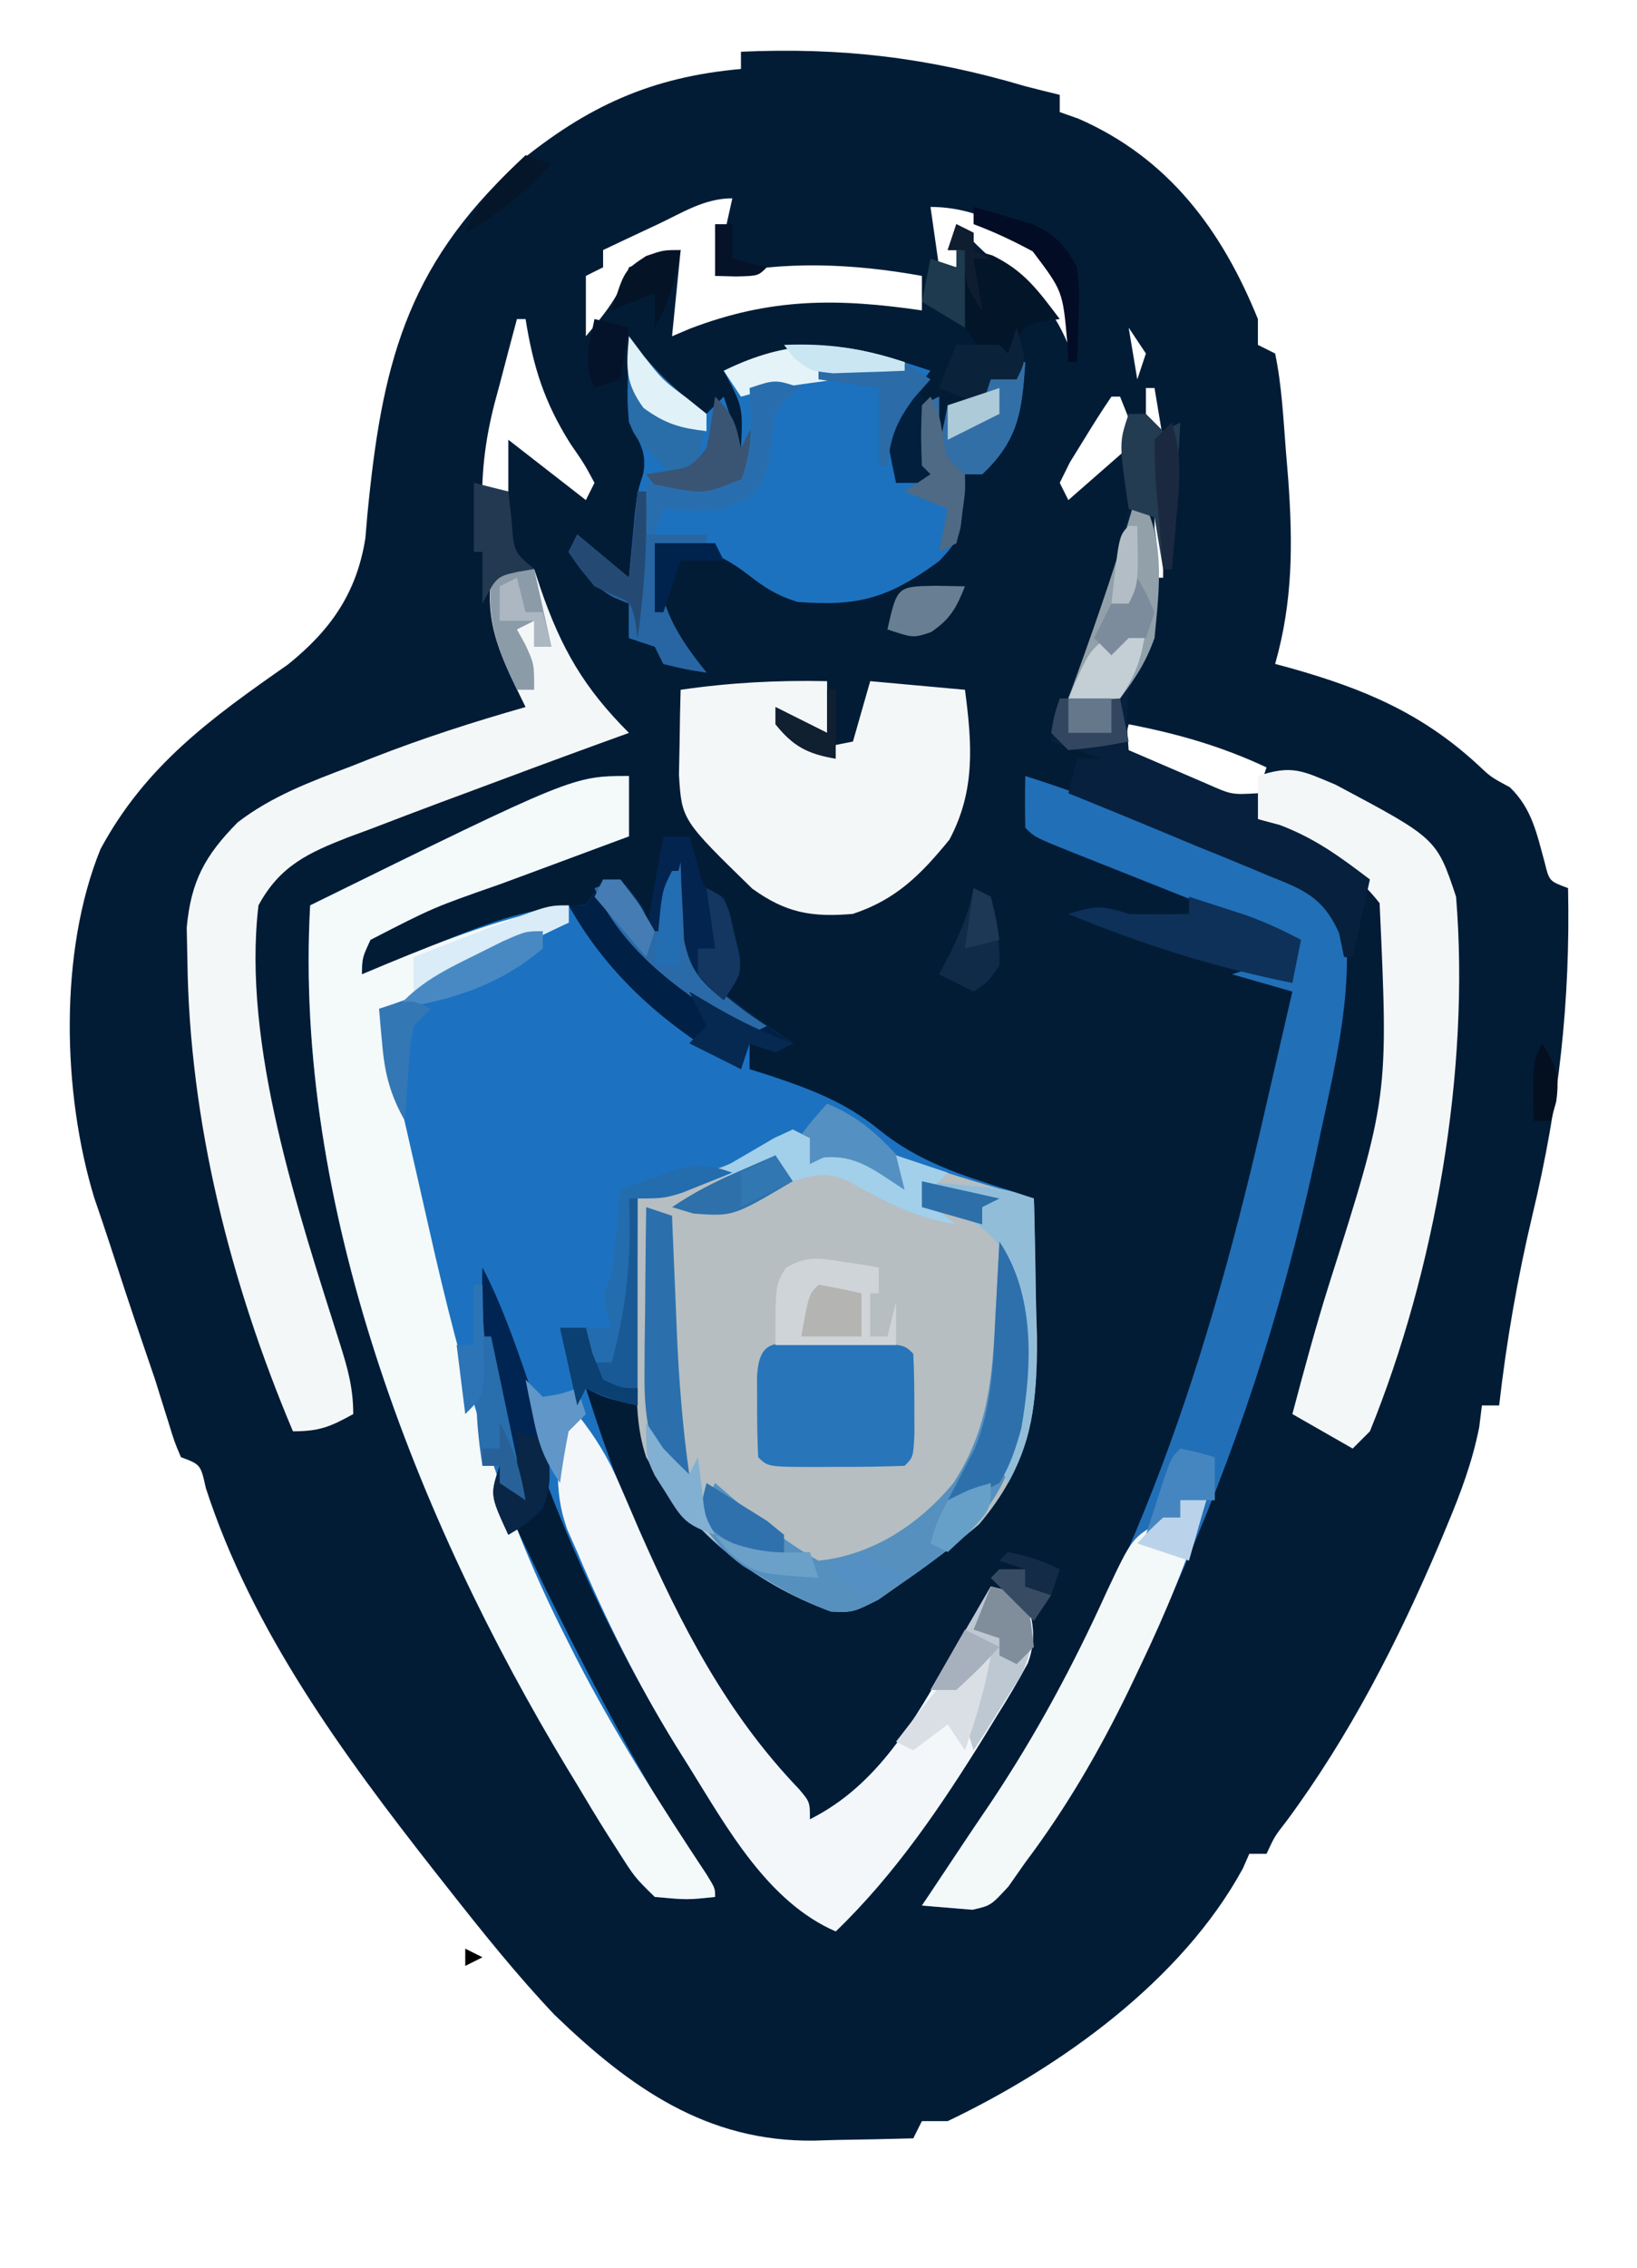 <?xml version="1.0" encoding="UTF-8"?>
<svg version="1.1" xmlns="http://www.w3.org/2000/svg" width="190" height="263">
<path d="M0 0 C11.739 -0.523 21.743 0.675 33 4 C34.331 4.342 35.663 4.68 37 5 C37 5.66 37 6.32 37 7 C37.714 7.251 38.428 7.503 39.164 7.762 C49.633 12.333 55.814 20.686 60 31 C60 31.99 60 32.98 60 34 C60.66 34.33 61.32 34.66 62 35 C62.773 38.717 62.95 42.532 63.25 46.312 C63.34 47.404 63.43 48.496 63.523 49.621 C64.057 57.069 64.063 63.763 62 71 C62.629 71.17 63.258 71.34 63.906 71.516 C72.305 73.893 78.998 76.699 85.469 82.641 C87.03 84.116 87.03 84.116 89.25 85.312 C91.806 87.777 92.361 90.666 93.289 94.039 C93.816 96.195 93.816 96.195 96 97 C96.273 110.146 94.931 122.1 91.879 134.855 C90.13 142.207 88.859 149.486 88 157 C87.34 157 86.68 157 86 157 C85.845 158.243 85.845 158.243 85.688 159.512 C84.902 163.496 83.561 167.084 82 170.812 C81.694 171.547 81.388 172.282 81.072 173.039 C76.254 184.348 70.645 195.32 63.312 205.215 C61.944 206.97 61.944 206.97 61 209 C60.34 209 59.68 209 59 209 C58.629 209.845 58.629 209.845 58.25 210.707 C51.17 223.694 37.118 233.739 24 240 C23.01 240 22.02 240 21 240 C20.67 240.66 20.34 241.32 20 242 C16.999 242.082 14.001 242.141 11 242.188 C10.161 242.213 9.322 242.238 8.457 242.264 C-3.973 242.408 -12.84 236.146 -21.625 227.688 C-26.037 223.036 -30.038 218.035 -34 213 C-34.52 212.341 -35.039 211.682 -35.575 211.002 C-46.16 197.518 -56.757 183.087 -62.109 166.578 C-62.715 163.851 -62.715 163.851 -65 163 C-65.746 161.243 -65.746 161.243 -66.438 158.988 C-66.694 158.173 -66.951 157.358 -67.215 156.518 C-67.474 155.687 -67.733 154.856 -68 154 C-68.495 152.534 -68.995 151.069 -69.5 149.605 C-70.806 145.779 -72.073 141.94 -73.317 138.093 C-73.879 136.37 -74.464 134.655 -75.055 132.941 C-78.771 120.747 -79.175 104.373 -74.336 92.48 C-69.114 82.784 -61.486 77.282 -52.621 71.098 C-47.636 67.108 -44.596 62.778 -43.593 56.42 C-43.516 55.517 -43.439 54.614 -43.359 53.684 C-41.707 36.635 -38.992 25.092 -26 13 C-17.867 6.317 -10.427 2.931 0 2 C0 1.34 0 0.68 0 0 Z M-9.625 20 C-10.814 20.557 -12.002 21.114 -13.227 21.688 C-14.142 22.121 -15.057 22.554 -16 23 C-16 23.66 -16 24.32 -16 25 C-16.99 25.495 -16.99 25.495 -18 26 C-18 28.31 -18 30.62 -18 33 C-15.748 30.312 -14.118 28.354 -13 25 C-9.938 23.812 -9.938 23.812 -7 23 C-7.33 26.3 -7.66 29.6 -8 33 C-7.319 32.711 -6.639 32.422 -5.938 32.125 C3.456 28.527 11.205 28.575 21 30 C21 28.68 21 27.36 21 26 C13.103 24.564 4.855 24.187 -3 26 C-2.34 23.03 -1.68 20.06 -1 17 C-4.225 17 -6.735 18.64 -9.625 20 Z M22 18 C22.33 20.31 22.66 22.62 23 25 C23.66 25 24.32 25 25 25 C25.33 23.68 25.66 22.36 26 21 C26.422 21.434 26.843 21.869 27.277 22.316 C29.518 24.507 31.941 26.436 34.379 28.402 C36.137 30.135 37.022 31.748 38 34 C38.144 28.251 38.144 28.251 35.551 23.359 C31.421 20.385 27.168 18 22 18 Z M26 27 C27 29 27 29 27 29 Z M-26 31 C-26.677 33.518 -27.342 36.039 -28 38.562 C-28.191 39.267 -28.382 39.971 -28.578 40.697 C-29.758 45.271 -30.199 49.278 -30 54 C-29.505 52.515 -29.505 52.515 -29 51 C-28.34 51 -27.68 51 -27 51 C-27 49.02 -27 47.04 -27 45 C-24.03 47.31 -21.06 49.62 -18 52 C-17.67 51.34 -17.34 50.68 -17 50 C-18.168 47.823 -18.168 47.823 -19.812 45.438 C-22.84 40.612 -24.097 36.599 -25 31 C-25.33 31 -25.66 31 -26 31 Z M45 32 C45.33 33.98 45.66 35.96 46 38 C46.33 37.01 46.66 36.02 47 35 C46.34 34.01 45.68 33.02 45 32 Z M47 39 C47 40.65 47 42.3 47 44 C47.99 44.495 47.99 44.495 49 45 C48.67 43.02 48.34 41.04 48 39 C47.67 39 47.34 39 47 39 Z M43 40 C41.912 41.594 40.879 43.226 39.875 44.875 C39.036 46.232 39.036 46.232 38.18 47.617 C37.79 48.404 37.401 49.19 37 50 C37.33 50.66 37.66 51.32 38 52 C40.64 49.69 43.28 47.38 46 45 C45.34 43.35 44.68 41.7 44 40 C43.67 40 43.34 40 43 40 Z M48 46 C48 50.95 48 55.9 48 61 C48.33 61 48.66 61 49 61 C49 56.05 49 51.1 49 46 C48.67 46 48.34 46 48 46 Z M-27 51 C-26 53 -26 53 -26 53 Z M-30 57 C-29 59 -29 59 -29 59 Z M47 61 C48 65 48 65 48 65 Z M45 78 C44.67 79.32 44.34 80.64 44 82 C46.1 82.866 48.205 83.717 50.312 84.562 C51.484 85.038 52.656 85.514 53.863 86.004 C56.982 87.333 56.982 87.333 60 86 C60.33 85.01 60.66 84.02 61 83 C55.746 80.541 50.691 79.097 45 78 Z " fill="#031C36" transform="translate(86,6)"/>
<path d="M0 0 C0 2.31 0 4.62 0 7 C-0.696 7.257 -1.391 7.514 -2.108 7.779 C-5.282 8.953 -8.453 10.133 -11.625 11.312 C-13.267 11.919 -13.267 11.919 -14.941 12.537 C-22.717 15.252 -22.717 15.252 -30 19 C-30.96 21.077 -30.96 21.077 -31 23 C-29.998 22.59 -28.997 22.18 -27.965 21.758 C-26.622 21.213 -25.28 20.669 -23.938 20.125 C-23.281 19.856 -22.624 19.586 -21.947 19.309 C-16.364 17.053 -11.096 15 -5 15 C-4.34 14.01 -3.68 13.02 -3 12 C-2.34 12 -1.68 12 -1 12 C2 15.462 2 15.462 2 18 C2.66 18 3.32 18 4 18 C4.33 14.7 4.66 11.4 5 8 C7 10 7 10 7.027 12.504 C6.983 14.018 6.983 14.018 6.938 15.562 C7.177 19.871 7.586 21.539 10.508 24.793 C13.264 27.01 16.039 29.068 19 31 C18.01 31.495 18.01 31.495 17 32 C16.01 31.67 15.02 31.34 14 31 C14 31.99 14 32.98 14 34 C15.052 34.329 15.052 34.329 16.125 34.664 C20.923 36.268 25.063 37.769 29 41 C33.501 44.681 38.512 46.271 44 48 C45.485 48.495 45.485 48.495 47 49 C47.117 53.146 47.188 57.291 47.25 61.438 C47.284 62.602 47.317 63.767 47.352 64.967 C47.451 73.75 46.397 80.011 40.625 86.789 C37.832 89.141 35.012 91.308 32 93.375 C30.989 94.084 29.979 94.793 28.938 95.523 C26 97 26 97 23.438 96.898 C14.239 93.508 6.866 87.515 2 79 C1.25 75.625 1.25 75.625 1 73 C0.381 72.856 -0.237 72.711 -0.875 72.562 C-3 72 -3 72 -5 71 C0.29 87.686 7.493 104.734 19.75 117.512 C21 119 21 119 21 121 C28.912 117.044 33.15 109.511 37.375 102.062 C37.825 101.283 38.275 100.504 38.738 99.701 C39.832 97.805 40.917 95.903 42 94 C43.98 94.495 43.98 94.495 46 95 C46.883 97.844 47.357 100.047 46.29 102.896 C45.147 105.031 43.918 107.077 42.625 109.125 C42.171 109.868 41.717 110.612 41.25 111.378 C36.239 119.458 30.877 127.385 24 134 C16.101 130.567 11.391 121.995 7 114.938 C6.479 114.102 5.959 113.266 5.423 112.405 C-4.119 96.836 -11.869 78.828 -16 61 C-15.484 68.882 -13.908 76.345 -12 84 C-13.485 83.505 -13.485 83.505 -15 83 C-8.107 97.961 -0.811 112.39 7.975 126.334 C9 128 9 128 10 130 C6.773 130.344 6.773 130.344 3 130 C0.664 127.719 0.664 127.719 -1.375 124.5 C-1.937 123.624 -1.937 123.624 -2.51 122.731 C-3.705 120.838 -4.856 118.924 -6 117 C-6.374 116.385 -6.748 115.77 -7.134 115.136 C-24.752 86 -38.935 49.621 -37 15 C-6.484 0 -6.484 0 0 0 Z " fill="#1C72C0" transform="translate(73,90)"/>
<path d="M0 0 C0.66 0.33 1.32 0.66 2 1 C2 1.99 2 2.98 2 4 C2.516 3.752 3.031 3.505 3.562 3.25 C7.465 2.85 9.742 4.932 13 7 C12.67 5.68 12.34 4.36 12 3 C12.568 3.193 13.137 3.387 13.723 3.586 C14.495 3.846 15.267 4.107 16.062 4.375 C16.817 4.63 17.571 4.885 18.348 5.148 C21.545 6.175 24.768 7.09 28 8 C28.117 12.146 28.188 16.291 28.25 20.438 C28.3 22.185 28.3 22.185 28.352 23.967 C28.451 32.75 27.397 39.011 21.625 45.789 C18.832 48.141 16.012 50.308 13 52.375 C11.484 53.438 11.484 53.438 9.938 54.523 C7 56 7 56 4.438 55.898 C-4.862 52.471 -11.945 46.485 -17 38 C-18.127 34.629 -18.115 31.459 -18.098 27.922 C-18.094 26.762 -18.091 25.602 -18.088 24.406 C-18.08 23.2 -18.071 21.993 -18.062 20.75 C-18.058 19.528 -18.053 18.306 -18.049 17.047 C-18.037 14.031 -18.021 11.016 -18 8 C-17.12 7.674 -16.239 7.348 -15.332 7.012 C-14.171 6.575 -13.009 6.138 -11.812 5.688 C-10.664 5.258 -9.515 4.829 -8.332 4.387 C-5.005 3.105 -5.005 3.105 -2.199 1.27 C-1.473 0.851 -0.748 0.432 0 0 Z " fill="#B6BEC1" transform="translate(92,131)"/>
<path d="M0 0 C0 2.31 0 4.62 0 7 C-0.696 7.257 -1.391 7.514 -2.108 7.779 C-5.282 8.953 -8.453 10.133 -11.625 11.312 C-13.267 11.919 -13.267 11.919 -14.941 12.537 C-22.717 15.252 -22.717 15.252 -30 19 C-30.96 21.077 -30.96 21.077 -31 23 C-30.022 22.59 -29.043 22.18 -28.035 21.758 C-21.08 18.885 -14.449 16.307 -7 15 C-7 15.66 -7 16.32 -7 17 C-10.103 18.482 -13.207 19.96 -16.312 21.438 C-17.194 21.858 -18.075 22.279 -18.982 22.713 C-19.83 23.116 -20.678 23.519 -21.551 23.934 C-22.331 24.305 -23.111 24.677 -23.915 25.06 C-26 26 -26 26 -29 27 C-27.559 33.404 -26.1 39.804 -24.63 46.202 C-24.133 48.371 -23.641 50.541 -23.152 52.712 C-19.439 69.2 -15.076 84.696 -7.375 99.812 C-6.757 101.041 -6.757 101.041 -6.127 102.294 C-1.634 111.033 3.638 119.271 9.057 127.46 C10 129 10 129 10 130 C6.773 130.344 6.773 130.344 3 130 C0.664 127.719 0.664 127.719 -1.375 124.5 C-1.937 123.624 -1.937 123.624 -2.51 122.731 C-3.705 120.838 -4.856 118.924 -6 117 C-6.374 116.385 -6.748 115.77 -7.134 115.136 C-24.752 86 -38.935 49.621 -37 15 C-6.484 0 -6.484 0 0 0 Z " fill="#F4F9FA" transform="translate(73,90)"/>
<path d="M0 0 C7.676 2.417 15.033 5.42 22.438 8.562 C23.62 9.057 24.803 9.551 26.021 10.061 C27.147 10.537 28.273 11.013 29.434 11.504 C30.455 11.935 31.477 12.366 32.529 12.811 C35 14 35 14 37 16 C38.142 24.385 36.144 32.784 34.375 40.938 C34.103 42.212 33.831 43.487 33.55 44.8 C29.717 62.336 24.386 78.652 17 95 C16.635 95.82 16.269 96.639 15.893 97.483 C11.368 107.587 6.645 117.093 0 126 C-0.648 126.924 -1.297 127.849 -1.965 128.801 C-4 131 -4 131 -6.141 131.488 C-6.837 131.43 -7.533 131.372 -8.25 131.312 C-10.106 131.158 -10.106 131.158 -12 131 C-11.671 130.513 -11.343 130.025 -11.004 129.523 C-9.961 127.968 -8.924 126.409 -7.891 124.848 C-6.603 122.908 -5.3 120.979 -3.984 119.059 C12.839 93.915 21.362 67.25 28 38 C28.567 35.539 29.134 33.078 29.703 30.617 C29.952 29.538 30.201 28.459 30.458 27.347 C30.637 26.573 30.816 25.798 31 25 C28.69 24.34 26.38 23.68 24 23 C27 22 27 22 31 22 C31 21.01 31 20.02 31 19 C30.096 18.642 29.193 18.283 28.262 17.914 C24.919 16.588 21.578 15.259 18.238 13.928 C16.79 13.352 15.341 12.777 13.893 12.202 C11.814 11.378 9.737 10.551 7.66 9.723 C7.009 9.465 6.358 9.208 5.687 8.943 C1.114 7.114 1.114 7.114 0 6 C-0.041 4 -0.043 2 0 0 Z " fill="#216FB7" transform="translate(119,90)"/>
<path d="M0 0 C0.557 0.743 1.114 1.485 1.688 2.25 C3.93 4.917 6.221 6.916 9 9 C9.66 8.34 10.32 7.68 11 7 C11.66 8.98 12.32 10.96 13 13 C13.234 8.21 13.234 8.21 11 4 C19.702 -0.262 26.028 0.967 35 4 C34.34 4.846 33.68 5.691 33 6.562 C30.747 10.434 30.648 12.603 31 17 C32.32 16.67 33.64 16.34 35 16 C34.505 15.505 34.505 15.505 34 15 C33.959 12.667 33.958 10.333 34 8 C34.66 7.67 35.32 7.34 36 7 C36 8.98 36 10.96 36 13 C36.33 11.35 36.66 9.7 37 8 C37.639 7.876 38.279 7.753 38.938 7.625 C39.618 7.419 40.299 7.213 41 7 C41.33 6.34 41.66 5.68 42 5 C42.99 5 43.98 5 45 5 C45.33 4.34 45.66 3.68 46 3 C45.621 8.585 45.266 11.985 41 16 C40.01 16 39.02 16 38 16 C38.206 17.176 38.413 18.351 38.625 19.562 C38.648 22.779 38.254 23.737 35.984 26.09 C30.174 30.343 26.709 31.362 19.562 30.812 C17.002 30.001 15.72 29.119 13.625 27.5 C10.072 24.791 7.422 24.271 3 24 C3.35 30.646 4.805 33.837 9 39 C6.562 38.625 6.562 38.625 4 38 C3.67 37.34 3.34 36.68 3 36 C2.01 35.67 1.02 35.34 0 35 C0 33.68 0 32.36 0 31 C-0.598 30.753 -1.196 30.505 -1.812 30.25 C-4.286 28.836 -5.434 27.349 -7 25 C-6.67 24.34 -6.34 23.68 -6 23 C-4.02 24.65 -2.04 26.3 0 28 C0.061 27.325 0.121 26.649 0.184 25.953 C0.309 24.615 0.309 24.615 0.438 23.25 C0.519 22.368 0.6 21.487 0.684 20.578 C1 18 1 18 1.66 15.922 C2.114 13.353 1.178 12.286 0 10 C-0.195 7.422 -0.195 7.422 -0.125 4.75 C-0.107 3.858 -0.089 2.966 -0.07 2.047 C-0.036 1.034 -0.036 1.034 0 0 Z " fill="#1C72BF" transform="translate(73,39)"/>
<path d="M0 0 C1.32 0 2.64 0 4 0 C4.242 0.736 4.485 1.472 4.734 2.23 C7.132 9.21 9.786 13.801 15 19 C13.86 19.413 12.721 19.825 11.547 20.25 C6.354 22.139 1.176 24.066 -4 26 C-4.923 26.342 -5.847 26.684 -6.798 27.036 C-9.518 28.049 -12.228 29.084 -14.938 30.125 C-15.783 30.437 -16.628 30.749 -17.499 31.07 C-22.185 32.898 -25.499 34.386 -28 39 C-29.926 55.211 -23.357 74.615 -18.524 89.912 C-17.63 92.743 -17 95.007 -17 98 C-19.647 99.461 -20.894 100 -24 100 C-31.251 82.832 -36.018 64.082 -36.25 45.375 C-36.276 44.125 -36.302 42.874 -36.328 41.586 C-35.834 36.189 -34.208 33.226 -30.422 29.383 C-26.446 26.316 -21.909 24.645 -17.25 22.875 C-16.407 22.541 -15.564 22.207 -14.695 21.863 C-8.881 19.596 -3.001 17.708 3 16 C2.693 15.37 2.386 14.741 2.069 14.092 C-0.094 9.606 -1.637 6.095 -1 1 C-0.67 0.67 -0.34 0.34 0 0 Z " fill="#F4F7F8" transform="translate(58,66)"/>
<path d="M0 0 C2.118 2.664 3.657 5.178 4.98 8.309 C5.336 9.132 5.691 9.955 6.057 10.804 C6.43 11.673 6.803 12.542 7.188 13.438 C12.045 24.464 17.324 34.728 25.75 43.512 C27 45 27 45 27 47 C34.912 43.044 39.15 35.511 43.375 28.062 C43.825 27.283 44.275 26.504 44.738 25.701 C45.832 23.805 46.917 21.903 48 20 C49.32 20.33 50.64 20.66 52 21 C52.883 23.844 53.357 26.047 52.29 28.896 C51.147 31.031 49.918 33.077 48.625 35.125 C48.171 35.868 47.717 36.612 47.25 37.378 C42.239 45.458 36.877 53.385 30 60 C22.099 56.566 17.395 47.994 13 40.938 C12.485 40.116 11.969 39.295 11.438 38.449 C6.983 31.222 3.291 23.824 0 16 C-0.384 15.135 -0.768 14.27 -1.164 13.379 C-2.042 10.88 -2.268 8.952 -2.25 6.312 C-2.255 5.546 -2.26 4.779 -2.266 3.988 C-2 2 -2 2 0 0 Z " fill="#F4F7F9" transform="translate(67,164)"/>
<path d="M0 0 C0 1.98 0 3.96 0 6 C-2 5 -4 4 -6 3 C-4.68 4.65 -3.36 6.3 -2 8 C-0.35 7.67 1.3 7.34 3 7 C3.66 4.69 4.32 2.38 5 0 C10.445 0.495 10.445 0.495 16 1 C16.823 7.261 17.236 12.687 14.195 18.379 C10.892 22.426 8.007 25.34 2.98 26.992 C-1.795 27.397 -4.77 26.887 -8.691 24.059 C-16.87 16.09 -16.87 16.09 -17.195 10.863 C-17.172 9.692 -17.149 8.52 -17.125 7.312 C-17.098 5.543 -17.098 5.543 -17.07 3.738 C-17.047 2.835 -17.024 1.931 -17 1 C-11.28 0.168 -5.778 -0.12 0 0 Z " fill="#F4F7F8" transform="translate(96,79)"/>
<path d="M0 0 C11.746 6.239 11.746 6.239 14 13 C15.643 33.094 11.58 56.346 4 75 C3.01 75.99 3.01 75.99 2 77 C-0.31 75.68 -2.62 74.36 -5 73 C-3.676 68.015 -2.338 63.039 -0.793 58.117 C6.162 36.224 6.162 36.224 5.125 13.75 C1.496 9.054 -3.761 6.62 -9 4 C-9 2.35 -9 0.7 -9 -1 C-5.03 -2.323 -3.868 -1.618 0 0 Z " fill="#F4F7F8" transform="translate(155,91)"/>
<path d="M0 0 C2.421 3.632 2.299 5.492 2.312 9.812 C2.329 11.015 2.346 12.218 2.363 13.457 C1.97 17.295 0.801 19.629 -1 23 C-1.251 26.751 -1.251 26.751 -1 30 C0.935 30.84 2.873 31.672 4.812 32.5 C5.891 32.964 6.97 33.428 8.082 33.906 C10.949 35.175 10.949 35.175 14 35 C14 35.99 14 36.98 14 38 C14.846 38.227 15.691 38.454 16.562 38.688 C20.674 40.257 23.504 42.343 27 45 C26.34 47.97 25.68 50.94 25 54 C24.67 54 24.34 54 24 54 C23.809 53.081 23.619 52.161 23.422 51.214 C21.589 47.072 19.247 46.142 15.242 44.57 C14.579 44.29 13.916 44.01 13.233 43.722 C11.122 42.835 8.999 41.98 6.875 41.125 C5.438 40.528 4.002 39.929 2.566 39.328 C-0.947 37.862 -4.47 36.424 -8 35 C-7.67 33.68 -7.34 32.36 -7 31 C-6.01 31 -5.02 31 -4 31 C-5.98 30.34 -7.96 29.68 -10 29 C-8.918 25.483 -7.639 22.191 -6.062 18.875 C-3.936 14.218 -2.752 9.483 -1.613 4.504 C-1 2 -1 2 0 0 Z " fill="#06203D" transform="translate(132,57)"/>
<path d="M0 0 C0.99 0 1.98 0 3 0 C0.949 6.704 -1.663 12.993 -4.688 19.312 C-5.126 20.231 -5.564 21.149 -6.016 22.096 C-9.459 29.169 -13.257 35.703 -18 42 C-18.647 42.922 -19.294 43.843 -19.961 44.793 C-22 47 -22 47 -24.141 47.488 C-24.837 47.43 -25.533 47.372 -26.25 47.312 C-27.488 47.209 -28.725 47.106 -30 47 C-29.507 46.269 -29.507 46.269 -29.004 45.523 C-27.962 43.971 -26.927 42.414 -25.895 40.855 C-24.592 38.892 -23.276 36.936 -21.949 34.988 C-16.731 27.156 -12.428 19.157 -8.538 10.577 C-5.594 4.335 -5.594 4.335 -2.203 2.422 C-1.476 2.283 -0.749 2.143 0 2 C0 1.34 0 0.68 0 0 Z " fill="#F3F8F9" transform="translate(137,174)"/>
<path d="M0 0 C4.249 6.373 3.724 14.646 2.504 21.984 C0.448 30.578 -3.75 34.4 -11 39.375 C-12.516 40.438 -12.516 40.438 -14.062 41.523 C-17 43 -17 43 -19.555 42.902 C-22.281 41.896 -24.637 40.69 -27.125 39.188 C-27.973 38.686 -28.821 38.185 -29.695 37.668 C-32.019 35.986 -33.423 34.376 -35 32 C-34.34 30.68 -33.68 29.36 -33 28 C-32.134 28.742 -31.267 29.485 -30.375 30.25 C-27.357 32.736 -24.435 35.1 -21 37 C-14.756 36.381 -9.304 32.783 -5.344 28 C-1.2 21.64 -0.817 15.603 -0.438 8.188 C-0.373 7.005 -0.373 7.005 -0.307 5.799 C-0.201 3.866 -0.1 1.933 0 0 Z " fill="#5590BF" transform="translate(116,144)"/>
<path d="M0 0 C1.125 0.006 1.125 0.006 2.273 0.012 C3.024 0.008 3.774 0.004 4.547 0 C10.147 0.01 10.147 0.01 11.273 1.137 C11.372 3.135 11.403 5.136 11.398 7.137 C11.402 8.776 11.402 8.776 11.406 10.449 C11.273 13.137 11.273 13.137 10.273 14.137 C7.596 14.237 4.95 14.276 2.273 14.262 C1.148 14.268 1.148 14.268 0 14.273 C-5.6 14.263 -5.6 14.263 -6.727 13.137 C-6.825 11.139 -6.856 9.137 -6.852 7.137 C-6.854 6.044 -6.857 4.95 -6.859 3.824 C-6.619 -1.044 -4.324 0.008 0 0 Z " fill="#2875BA" transform="translate(94.727,155.863)"/>
<path d="M0 0 C2 2 2 2 2.027 4.504 C1.998 5.513 1.968 6.523 1.938 7.562 C2.177 11.871 2.586 13.539 5.508 16.793 C8.264 19.01 11.039 21.068 14 23 C13.34 23.33 12.68 23.66 12 24 C11.01 23.67 10.02 23.34 9 23 C8.67 23.99 8.34 24.98 8 26 C-0.31 21.316 -7.303 15.416 -12 7 C-11.34 7 -10.68 7 -10 7 C-9.34 6.01 -8.68 5.02 -8 4 C-7.34 4 -6.68 4 -6 4 C-3 7.462 -3 7.462 -3 10 C-2.34 10 -1.68 10 -1 10 C-0.67 6.7 -0.34 3.4 0 0 Z " fill="#002045" transform="translate(78,98)"/>
<path d="M0 0 C3.387 5.08 2.573 11.069 2 17 C0.967 19.848 -0.148 21.569 -2 24 C-3.98 24 -5.96 24 -8 24 C-7.674 23.105 -7.348 22.211 -7.012 21.289 C-4.466 14.245 -2.044 7.211 0 0 Z " fill="#92A0AA" transform="translate(132,57)"/>
<path d="M0 0 C0.808 0.12 1.616 0.24 2.449 0.363 C3.064 0.47 3.679 0.577 4.312 0.688 C4.312 1.677 4.312 2.667 4.312 3.688 C3.982 3.688 3.652 3.688 3.312 3.688 C3.312 5.338 3.312 6.987 3.312 8.688 C3.973 8.688 4.633 8.688 5.312 8.688 C5.643 7.367 5.973 6.048 6.312 4.688 C6.312 6.338 6.312 7.987 6.312 9.688 C1.692 9.688 -2.928 9.688 -7.688 9.688 C-7.688 2.688 -7.688 2.688 -6.48 0.73 C-4.081 -0.665 -2.716 -0.433 0 0 Z " fill="#CFD4D8" transform="translate(97.688,146.312)"/>
<path d="M0 0 C0.33 0 0.66 0 1 0 C0.621 5.585 0.266 8.985 -4 13 C-4.99 13 -5.98 13 -7 13 C-7 15.64 -7 18.28 -7 21 C-7.66 21.33 -8.32 21.66 -9 22 C-8.67 20.35 -8.34 18.7 -8 17 C-10.475 16.01 -10.475 16.01 -13 15 C-12.01 14.34 -11.02 13.68 -10 13 C-10.33 12.67 -10.66 12.34 -11 12 C-11.041 9.667 -11.042 7.333 -11 5 C-10.34 4.67 -9.68 4.34 -9 4 C-9 5.98 -9 7.96 -9 10 C-8.67 8.35 -8.34 6.7 -8 5 C-7.361 4.876 -6.721 4.753 -6.062 4.625 C-5.382 4.419 -4.701 4.213 -4 4 C-3.67 3.34 -3.34 2.68 -3 2 C-2.01 2 -1.02 2 0 2 C0 1.34 0 0.68 0 0 Z " fill="#326FA7" transform="translate(118,42)"/>
<path d="M0 0 C1.418 0.454 2.834 0.914 4.25 1.375 C5.433 1.758 5.433 1.758 6.641 2.148 C8.866 2.952 10.909 3.897 13 5 C12.67 6.65 12.34 8.3 12 10 C2.933 8.175 -5.456 5.538 -14 2 C-10.99 1.066 -10.133 0.956 -7 2 C-4.667 2.04 -2.333 2.044 0 2 C0 1.34 0 0.68 0 0 Z " fill="#0D3159" transform="translate(138,104)"/>
<path d="M0 0 C1.605 0.141 3.209 0.288 4.812 0.438 C5.706 0.519 6.599 0.6 7.52 0.684 C10 1 10 1 13 2 C13.088 6.187 13.141 10.374 13.188 14.562 C13.213 15.744 13.238 16.925 13.264 18.143 C13.318 24.551 13.156 29.358 10 35 C9 33 9 33 9.938 30.062 C12.101 22.934 11.823 14.877 9.266 7.883 C6.863 4.309 2.988 3.196 -1 2 C-0.67 1.34 -0.34 0.68 0 0 Z " fill="#92BDD9" transform="translate(107,137)"/>
<path d="M0 0 C0.99 0.33 1.98 0.66 3 1 C3.025 1.625 3.05 2.249 3.076 2.893 C3.193 5.762 3.315 8.631 3.438 11.5 C3.477 12.482 3.516 13.465 3.557 14.477 C3.798 20.037 4.219 25.489 5 31 C2 30 2 30 0.825 27.81 C-0.077 24.739 -0.228 22.24 -0.195 19.043 C-0.189 17.931 -0.182 16.819 -0.176 15.674 C-0.159 14.523 -0.142 13.373 -0.125 12.188 C-0.116 11.018 -0.107 9.848 -0.098 8.643 C-0.074 5.762 -0.041 2.881 0 0 Z " fill="#2B70AD" transform="translate(75,140)"/>
<path d="M0 0 C2 2 2 2 2.133 4.574 C2.13 5.602 2.128 6.629 2.125 7.688 C2.345 11.415 2.518 13.384 4.84 16.348 C6.825 18.047 8.807 19.581 11 21 C10.34 21.33 9.68 21.66 9 22 C1.83 17.562 -5.424 12.911 -9 5 C-8.01 4.67 -7.02 4.34 -6 4 C-3 7.75 -3 7.75 -3 10 C-2.34 10 -1.68 10 -1 10 C-0.67 6.7 -0.34 3.4 0 0 Z " fill="#2A6AA8" transform="translate(78,98)"/>
<path d="M0 0 C1.32 0.33 2.64 0.66 4 1 C5.047 4.809 5.202 6.547 3.566 10.211 C2.905 11.255 2.244 12.299 1.562 13.375 C0.904 14.435 0.245 15.494 -0.434 16.586 C-0.951 17.383 -1.467 18.179 -2 19 C-3.136 15.591 -2.867 14.997 -1.562 11.812 C-1.275 11.097 -0.988 10.382 -0.691 9.645 C-0.349 8.83 -0.349 8.83 0 8 C-0.66 8 -1.32 8 -2 8 C-2.66 9.32 -3.32 10.64 -4 12 C-4.99 12 -5.98 12 -7 12 C-4.69 8.04 -2.38 4.08 0 0 Z " fill="#BEC8D2" transform="translate(115,184)"/>
<path d="M0 0 C2.158 4.163 3.668 8.447 5.188 12.875 C5.473 13.665 5.759 14.455 6.053 15.27 C7.621 19.855 8.515 23.205 7 28 C4.938 29.875 4.938 29.875 3 31 C0.875 26.375 0.875 26.375 2 23 C2.66 23.66 3.32 24.32 4 25 C3.711 23.866 3.422 22.731 3.125 21.562 C2.75 20.042 2.375 18.521 2 17 C1.809 16.256 1.618 15.512 1.422 14.746 C0.193 9.697 -0.189 5.196 0 0 Z " fill="#012553" transform="translate(56,147)"/>
<path d="M0 0 C4.163 6.245 3.796 14.435 2.539 21.645 C1.895 23.989 1.265 25.923 0 28 C-3.188 29.562 -3.188 29.562 -6 30 C-5.584 29.221 -5.584 29.221 -5.16 28.426 C-4.798 27.728 -4.436 27.031 -4.062 26.312 C-3.703 25.628 -3.343 24.944 -2.973 24.238 C-0.744 19.11 -0.719 13.695 -0.438 8.188 C-0.373 7.005 -0.373 7.005 -0.307 5.799 C-0.201 3.866 -0.1 1.933 0 0 Z " fill="#2E70AC" transform="translate(116,144)"/>
<path d="M0 0 C0.66 0.33 1.32 0.66 2 1 C2 1.66 2 2.32 2 3 C2.722 3.206 3.444 3.413 4.188 3.625 C7.926 5.452 9.492 7.704 12 11 C11.072 11.124 11.072 11.124 10.125 11.25 C7.816 11.813 7.816 11.813 6.75 14.062 C6.503 14.702 6.255 15.341 6 16 C3 15 3 15 1 12 C0.805 9.738 0.805 9.738 0.875 7.312 C0.893 6.504 0.911 5.696 0.93 4.863 C0.953 4.248 0.976 3.634 1 3 C0.34 3 -0.32 3 -1 3 C-0.67 2.01 -0.34 1.02 0 0 Z " fill="#031529" transform="translate(111,26)"/>
<path d="M0 0 C0.33 0 0.66 0 1 0 C1 1.65 1 3.3 1 5 C3.31 5 5.62 5 8 5 C8 5.33 8 5.66 8 6 C6.02 6 4.04 6 2 6 C2.35 12.646 3.805 15.837 8 21 C5.562 20.625 5.562 20.625 3 20 C2.67 19.34 2.34 18.68 2 18 C1.01 17.67 0.02 17.34 -1 17 C-1 15.68 -1 14.36 -1 13 C-1.598 12.752 -2.196 12.505 -2.812 12.25 C-5.286 10.836 -6.434 9.349 -8 7 C-7.67 6.34 -7.34 5.68 -7 5 C-5.02 6.65 -3.04 8.3 -1 10 C-0.67 6.7 -0.34 3.4 0 0 Z " fill="#2766A3" transform="translate(74,57)"/>
<path d="M0 0 C0.557 0.743 1.114 1.485 1.688 2.25 C3.93 4.917 6.221 6.916 9 9 C8.67 10.98 8.34 12.96 8 15 C7.01 15.33 6.02 15.66 5 16 C0.05 11.209 0.05 11.209 -0.098 7.617 C-0.086 6.712 -0.074 5.807 -0.062 4.875 C-0.053 3.965 -0.044 3.055 -0.035 2.117 C-0.024 1.419 -0.012 0.72 0 0 Z " fill="#296DA9" transform="translate(73,39)"/>
<path d="M0 0 C0.33 0 0.66 0 1 0 C1 7.92 1 15.84 1 24 C-3 23 -3 23 -5 22 C-5.33 22.66 -5.66 23.32 -6 24 C-6.66 21.03 -7.32 18.06 -8 15 C-7.01 15 -6.02 15 -5 15 C-4.67 16.32 -4.34 17.64 -4 19 C-3.34 19 -2.68 19 -2 19 C-1.34 12.73 -0.68 6.46 0 0 Z " fill="#195A96" transform="translate(73,139)"/>
<path d="M0 0 C0.99 0 1.98 0 3 0 C3.289 0.969 3.578 1.939 3.875 2.938 C4.642 6.107 4.642 6.107 7 7 C7.703 8.961 7.703 8.961 8.25 11.375 C8.441 12.166 8.632 12.958 8.828 13.773 C9 16 9 16 7 19 C4.256 16.739 3.106 15.524 2.391 11.984 C2.344 10.917 2.298 9.85 2.25 8.75 C2.193 7.672 2.137 6.595 2.078 5.484 C2.039 4.255 2.039 4.255 2 3 C1.34 5.64 0.68 8.28 0 11 C-0.66 11 -1.32 11 -2 11 C-1.34 7.37 -0.68 3.74 0 0 Z " fill="#02244E" transform="translate(77,97)"/>
<path d="M0 0 C3.824 1.558 6.292 3.916 9 7 C9 7.99 9 8.98 9 10 C8.278 9.691 7.556 9.381 6.812 9.062 C4.175 8.066 1.791 7.377 -1 7 C-1.99 7.495 -1.99 7.495 -3 8 C-3.33 7.01 -3.66 6.02 -4 5 C-2.062 2.312 -2.062 2.312 0 0 Z " fill="#5490C2" transform="translate(96,128)"/>
<path d="M0 0 C0.66 0.33 1.32 0.66 2 1 C2 1.99 2 2.98 2 4 C2.516 3.752 3.031 3.505 3.562 3.25 C7.465 2.85 9.742 4.932 13 7 C12.67 5.68 12.34 4.36 12 3 C13.98 3.66 15.96 4.32 18 5 C17.01 5.99 16.02 6.98 15 8 C16.32 8.99 17.64 9.98 19 11 C14.179 10.258 10.62 8.313 6.402 5.961 C3.652 4.861 2.749 5.208 0 6 C-0.66 5.34 -1.32 4.68 -2 4 C-2.598 4.351 -3.196 4.701 -3.812 5.062 C-6 6 -6 6 -9 5 C-7.547 4.136 -6.088 3.284 -4.625 2.438 C-3.407 1.724 -3.407 1.724 -2.164 0.996 C-1.45 0.667 -0.736 0.339 0 0 Z " fill="#A2CFEA" transform="translate(92,131)"/>
<path d="M0 0 C2.139 2.139 2.427 3.133 3 6 C3.66 4.68 4.32 3.36 5 2 C4.401 8.345 4.401 8.345 2.812 10.938 C0.089 12.534 -1.91 12.386 -5 12 C-6.875 10.5 -6.875 10.5 -8 9 C-7.216 8.876 -6.433 8.752 -5.625 8.625 C-2.859 8.209 -2.859 8.209 -1 6 C-0.602 4.012 -0.262 2.011 0 0 Z " fill="#3A5473" transform="translate(83,46)"/>
<path d="M0 0 C0 0.33 0 0.66 0 1 C-1.036 1.133 -2.073 1.266 -3.141 1.402 C-4.51 1.581 -5.88 1.759 -7.25 1.938 C-7.932 2.025 -8.614 2.112 -9.316 2.201 C-12.6 2.632 -15.812 3.088 -19 4 C-19.66 3.01 -20.32 2.02 -21 1 C-13.504 -2.672 -7.871 -2.57 0 0 Z " fill="#E4F3F8" transform="translate(105,42)"/>
<path d="M0 0 C1.32 0 2.64 0 4 0 C4.66 2.97 5.32 5.94 6 9 C5.34 9 4.68 9 4 9 C4 8.01 4 7.02 4 6 C3.01 6.495 3.01 6.495 2 7 C2.33 7.598 2.66 8.196 3 8.812 C4 11 4 11 4 14 C3.34 14 2.68 14 2 14 C-0.198 9.421 -1.494 6.19 -1 1 C-0.67 0.67 -0.34 0.34 0 0 Z " fill="#8C9BA8" transform="translate(58,66)"/>
<path d="M0 0 C0.66 0 1.32 0 2 0 C2.66 0.66 3.32 1.32 4 2 C4.66 1.67 5.32 1.34 6 1 C5.67 6.61 5.34 12.22 5 18 C4.67 18 4.34 18 4 18 C3.67 16.02 3.34 14.04 3 12 C2.01 11.67 1.02 11.34 0 11 C-1.125 3.375 -1.125 3.375 0 0 Z " fill="#243C51" transform="translate(131,48)"/>
<path d="M0 0 C-1.247 0.508 -2.497 1.006 -3.75 1.5 C-4.446 1.778 -5.142 2.057 -5.859 2.344 C-8 3 -8 3 -12 3 C-11.977 3.617 -11.954 4.235 -11.93 4.871 C-11.802 10.879 -12.432 16.202 -14 22 C-14.66 22 -15.32 22 -16 22 C-16.33 20.68 -16.66 19.36 -17 18 C-16.01 18 -15.02 18 -14 18 C-14.186 17.381 -14.371 16.762 -14.562 16.125 C-15 14 -15 14 -14 12 C-13.774 10.296 -13.591 8.587 -13.438 6.875 C-13.312 5.51 -13.312 5.51 -13.184 4.117 C-13.123 3.419 -13.062 2.72 -13 2 C-11.588 1.466 -10.17 0.948 -8.75 0.438 C-7.961 0.147 -7.172 -0.143 -6.359 -0.441 C-3.809 -1.045 -2.447 -0.847 0 0 Z " fill="#236CAE" transform="translate(85,136)"/>
<path d="M0 0 C0 0.66 0 1.32 0 2 C-5.94 4.64 -11.88 7.28 -18 10 C-18 8.68 -18 7.36 -18 6 C-15.896 5.187 -13.792 4.374 -11.688 3.562 C-10.516 3.11 -9.344 2.658 -8.137 2.191 C-2.367 0 -2.367 0 0 0 Z " fill="#D9ECF7" transform="translate(66,105)"/>
<path d="M0 0 C-0.474 0.351 -0.949 0.701 -1.438 1.062 C-3.31 3.038 -3.31 3.038 -3.438 6.438 C-4 10 -4 10 -5.562 12.438 C-9.148 14.736 -11.791 14.281 -16 14 C-16.33 14.99 -16.66 15.98 -17 17 C-17.33 17 -17.66 17 -18 17 C-18 15.02 -18 13.04 -18 11 C-17.385 11.119 -16.77 11.237 -16.137 11.359 C-11.281 12.317 -11.281 12.317 -6.938 10.562 C-5.6 6.908 -5.806 3.883 -6 0 C-3 -1 -3 -1 0 0 Z " fill="#286EAE" transform="translate(93,45)"/>
<path d="M0 0 C1.125 3.75 1.125 3.75 0 6 C-0.99 6 -1.98 6 -3 6 C-3.33 6.99 -3.66 7.98 -4 9 C-6.475 8.01 -6.475 8.01 -9 7 C-8.34 5.35 -7.68 3.7 -7 2 C-5.334 1.957 -3.666 1.959 -2 2 C-1.67 2.33 -1.34 2.66 -1 3 C-0.67 2.01 -0.34 1.02 0 0 Z " fill="#0B233A" transform="translate(118,38)"/>
<path d="M0 0 C0.33 0 0.66 0 1 0 C2.32 6.27 3.64 12.54 5 19 C4.01 18.34 3.02 17.68 2 17 C2 16.34 2 15.68 2 15 C1.34 15 0.68 15 0 15 C-0.849 9.624 -1.002 5.346 0 0 Z " fill="#296EAD" transform="translate(56,155)"/>
<path d="M0 0 C0.66 0.33 1.32 0.66 2 1 C2.595 3.839 3.069 6.144 3 9 C1.562 11 1.562 11 0 12 C-1.32 11.34 -2.64 10.68 -4 10 C-3.526 9.092 -3.051 8.185 -2.562 7.25 C-1.354 4.736 -0.52 2.704 0 0 Z " fill="#102B48" transform="translate(113,103)"/>
<path d="M0 0 C-0.672 3.806 -1.727 7.352 -3 11 C-3.66 10.01 -4.32 9.02 -5 8 C-6.32 8.99 -7.64 9.98 -9 11 C-9.66 10.67 -10.32 10.34 -11 10 C-3.286 0 -3.286 0 0 0 Z " fill="#DADFE5" transform="translate(115,192)"/>
<path d="M0 0 C2.31 0 4.62 0 7 0 C7.33 1.65 7.66 3.3 8 5 C4.625 5.625 4.625 5.625 1 6 C0.34 5.34 -0.32 4.68 -1 4 C-0.625 1.875 -0.625 1.875 0 0 Z " fill="#32475F" transform="translate(123,81)"/>
<path d="M0 0 C2.062 0.438 2.062 0.438 4 1 C4 2.65 4 4.3 4 6 C2.68 6 1.36 6 0 6 C0 6.66 0 7.32 0 8 C-1.98 8.99 -1.98 8.99 -4 10 C-3.524 8.52 -3.044 7.041 -2.562 5.562 C-2.296 4.739 -2.029 3.915 -1.754 3.066 C-1 1 -1 1 0 0 Z " fill="#4686C0" transform="translate(137,168)"/>
<path d="M0 0 C-0.547 3.375 -1.055 5.082 -3 8 C-6.125 8.188 -6.125 8.188 -9 8 C-6.551 2.367 -6.551 2.367 -3.938 0.625 C-2 0 -2 0 0 0 Z " fill="#C4CED5" transform="translate(133,73)"/>
<path d="M0 0 C2 2 2 2 2.062 5.5 C2.042 6.655 2.021 7.81 2 9 C2.33 9.66 2.66 10.32 3 11 C1.35 11 -0.3 11 -2 11 C-3.354 4.6 -3.354 4.6 -1.562 1.562 C-1.047 1.047 -0.531 0.531 0 0 Z " fill="#031F3E" transform="translate(106,45)"/>
<path d="M0 0 C1.32 0.33 2.64 0.66 4 1 C4.625 3.875 4.625 3.875 5 7 C4.34 7.66 3.68 8.32 3 9 C2.34 8.67 1.68 8.34 1 8 C1 7.34 1 6.68 1 6 C0.01 5.67 -0.98 5.34 -2 5 C-1.34 3.35 -0.68 1.7 0 0 Z " fill="#808E9C" transform="translate(115,184)"/>
<path d="M0 0 C1.508 0.925 3.006 1.865 4.5 2.812 C5.753 3.596 5.753 3.596 7.031 4.395 C7.681 4.924 8.331 5.454 9 6 C9 6.99 9 7.98 9 9 C4.599 8.497 2.288 6.912 -1 4 C-0.67 2.68 -0.34 1.36 0 0 Z " fill="#2F71AC" transform="translate(82,172)"/>
<path d="M0 0 C0.66 0.99 1.32 1.98 2 3 C-4.897 7.079 -4.897 7.079 -9.5 6.75 C-10.325 6.503 -11.15 6.255 -12 6 C-9.435 4.29 -7.12 3.096 -4.312 1.875 C-3.504 1.522 -2.696 1.169 -1.863 0.805 C-1.248 0.539 -0.634 0.274 0 0 Z " fill="#2D70AA" transform="translate(90,134)"/>
<path d="M0 0 C1.134 0.021 2.269 0.041 3.438 0.062 C2.44 2.557 1.751 3.85 -0.5 5.375 C-2.562 6.062 -2.562 6.062 -5.562 5.062 C-4.437 0.078 -4.437 0.078 0 0 Z " fill="#687E92" transform="translate(108.562,67.938)"/>
<path d="M0 0 C1.32 0.33 2.64 0.66 4 1 C4.124 2.114 4.247 3.228 4.375 4.375 C4.647 8.031 4.647 8.031 7 10 C6.381 10.103 5.763 10.206 5.125 10.312 C2.635 10.875 2.635 10.875 1 14 C1 12.02 1 10.04 1 8 C0.67 8 0.34 8 0 8 C0 5.36 0 2.72 0 0 Z " fill="#233952" transform="translate(55,56)"/>
<path d="M0 0 C1 2 1 2 1.438 4.5 C1.801 7.158 1.801 7.158 4 9 C4.047 10.91 4.047 10.91 3.75 13.062 C3.619 14.132 3.619 14.132 3.484 15.223 C3.245 16.102 3.245 16.102 3 17 C2.34 17.33 1.68 17.66 1 18 C1.33 16.35 1.66 14.7 2 13 C-0.475 12.01 -0.475 12.01 -3 11 C-2.01 10.34 -1.02 9.68 0 9 C-0.33 8.67 -0.66 8.34 -1 8 C-1.125 4.5 -1.125 4.5 -1 1 C-0.67 0.67 -0.34 0.34 0 0 Z " fill="#4E6A84" transform="translate(108,46)"/>
<path d="M0 0 C1.675 0.286 3.344 0.618 5 1 C5 2.65 5 4.3 5 6 C2.69 6 0.38 6 -2 6 C-1.125 1.125 -1.125 1.125 0 0 Z " fill="#B4B4B3" transform="translate(95,149)"/>
<path d="M0 0 C1.442 0.399 2.879 0.82 4.312 1.25 C5.113 1.482 5.914 1.714 6.738 1.953 C9.527 3.244 10.538 4.301 12 7 C12.293 9.797 12.293 9.797 12.188 12.75 C12.16 13.735 12.133 14.72 12.105 15.734 C12.071 16.482 12.036 17.23 12 18 C11.67 18 11.34 18 11 18 C10.96 17.264 10.92 16.528 10.879 15.77 C10.353 9.771 10.353 9.771 6.863 5.156 C4.611 3.94 2.398 2.893 0 2 C0 1.34 0 0.68 0 0 Z " fill="#020C24" transform="translate(113,24)"/>
<path d="M0 0 C0.33 0 0.66 0 1 0 C1.12 5.778 0.832 11.28 0 17 C-0.124 16.072 -0.124 16.072 -0.25 15.125 C-0.786 12.843 -0.786 12.843 -2.875 12 C-3.576 11.67 -4.277 11.34 -5 11 C-6.75 8.875 -6.75 8.875 -8 7 C-7.67 6.34 -7.34 5.68 -7 5 C-5.02 6.65 -3.04 8.3 -1 10 C-0.67 6.7 -0.34 3.4 0 0 Z " fill="#244A74" transform="translate(74,57)"/>
<path d="M0 0 C0.99 0.33 1.98 0.66 3 1 C3.765 3.755 4.19 5.445 3.25 8.188 C2 10 2 10 -1 12 C-3.125 7.375 -3.125 7.375 -2 4 C-1.01 5.485 -1.01 5.485 0 7 C0 4.69 0 2.38 0 0 Z " fill="#092646" transform="translate(60,166)"/>
<path d="M0 0 C0.66 0.66 1.32 1.32 2 2 C4.108 1.681 4.108 1.681 6 1 C6.33 1.99 6.66 2.98 7 4 C6.34 4.66 5.68 5.32 5 6 C4.602 7.988 4.262 9.989 4 12 C2.097 9.145 1.538 7.581 0.875 4.312 C0.707 3.504 0.54 2.696 0.367 1.863 C0.246 1.248 0.125 0.634 0 0 Z " fill="#6096C8" transform="translate(61,160)"/>
<path d="M0 0 C0 0.66 0 1.32 0 2 C-5.032 6.278 -10.58 8.004 -17 9 C-14.42 6.006 -11.457 4.544 -7.938 2.812 C-6.874 2.283 -5.811 1.753 -4.715 1.207 C-2 0 -2 0 0 0 Z " fill="#4989C3" transform="translate(63,108)"/>
<path d="M0 0 C1.052 0.619 2.104 1.238 3.188 1.875 C6.05 3.516 8.892 4.87 12 6 C11.01 6.495 11.01 6.495 10 7 C9.01 6.67 8.02 6.34 7 6 C6.67 6.99 6.34 7.98 6 9 C4.02 8.01 2.04 7.02 0 6 C0.66 5.34 1.32 4.68 2 4 C1.34 2.68 0.68 1.36 0 0 Z " fill="#062951" transform="translate(80,115)"/>
<path d="M0 0 C0.557 0.743 1.114 1.485 1.688 2.25 C3.908 5.075 3.908 5.075 6.75 7.188 C7.492 7.786 8.235 8.384 9 9 C9 9.66 9 10.32 9 11 C5.941 10.66 4.196 10.143 1.688 8.312 C-0.456 5.376 -0.323 3.555 0 0 Z " fill="#E0F1F7" transform="translate(73,39)"/>
<path d="M0 0 C-0.557 3.344 -1.352 6.033 -3 9 C-3 7.68 -3 6.36 -3 5 C-4.65 5.66 -6.3 6.32 -8 7 C-6.531 2.349 -6.531 2.349 -4 0.688 C-2 0 -2 0 0 0 Z " fill="#041326" transform="translate(79,29)"/>
<path d="M0 0 C0.99 0 1.98 0 3 0 C3.248 0.969 3.495 1.939 3.75 2.938 C4.162 3.948 4.575 4.959 5 6 C7.032 6.969 7.032 6.969 9 7 C9 7.66 9 8.32 9 9 C6.831 8.494 5 8 3 7 C2.67 7.66 2.34 8.32 2 9 C1.34 6.03 0.68 3.06 0 0 Z " fill="#0A4072" transform="translate(65,154)"/>
<path d="M0 0 C-0.639 0.722 -1.279 1.444 -1.938 2.188 C-3.987 4.982 -4.613 6.617 -5 10 C-5.33 10 -5.66 10 -6 10 C-6 7.03 -6 4.06 -6 1 C-8.31 0.67 -10.62 0.34 -13 0 C-13 -0.33 -13 -0.66 -13 -1 C-11.398 -1.222 -9.793 -1.427 -8.188 -1.625 C-7.294 -1.741 -6.401 -1.857 -5.48 -1.977 C-3 -2 -3 -2 0 0 Z " fill="#2A6BA8" transform="translate(108,44)"/>
<path d="M0 0 C0.99 1.485 0.99 1.485 2 3 C2.981 4.019 3.977 5.024 5 6 C5.33 5.34 5.66 4.68 6 4 C6.144 5.114 6.289 6.228 6.438 7.375 C6.784 10.821 6.784 10.821 8 13 C4.551 11.85 4.158 11.175 2.312 8.188 C1.876 7.5 1.439 6.813 0.988 6.105 C0 4 0 4 0 0 Z " fill="#82B0D2" transform="translate(75,165)"/>
<path d="M0 0 C-0.66 0.66 -1.32 1.32 -2 2 C-2.463 4.662 -2.463 4.662 -2.625 7.625 C-2.7 8.628 -2.775 9.631 -2.852 10.664 C-2.901 11.435 -2.95 12.206 -3 13 C-4.671 10.038 -5.327 7.629 -5.625 4.25 C-5.7 3.451 -5.775 2.652 -5.852 1.828 C-5.901 1.225 -5.95 0.622 -6 0 C-2.25 -1.125 -2.25 -1.125 0 0 Z " fill="#3477B5" transform="translate(50,117)"/>
<path d="M0 0 C1.062 1.812 1.062 1.812 2 4 C1.67 4.99 1.34 5.98 1 7 C0.34 7 -0.32 7 -1 7 C-1.66 7.66 -2.32 8.32 -3 9 C-3.66 8.34 -4.32 7.68 -5 7 C-4.34 5.68 -3.68 4.36 -3 3 C-2.34 3 -1.68 3 -1 3 C-0.67 2.01 -0.34 1.02 0 0 Z " fill="#7D8C9C" transform="translate(132,67)"/>
<path d="M0 0 C0.99 0 1.98 0 3 0 C2.34 2.31 1.68 4.62 1 7 C-0.98 6.34 -2.96 5.68 -5 5 C-3.625 3.5 -3.625 3.5 -2 2 C-1.34 2 -0.68 2 0 2 C0 1.34 0 0.68 0 0 Z " fill="#BAD3EA" transform="translate(137,174)"/>
<path d="M0 0 C2 1 2 1 2.703 2.961 C2.884 3.758 3.064 4.554 3.25 5.375 C3.536 6.562 3.536 6.562 3.828 7.773 C4 10 4 10 2 13 C0.5 11.688 0.5 11.688 -1 10 C-1 9.01 -1 8.02 -1 7 C-0.34 7 0.32 7 1 7 C0.67 4.69 0.34 2.38 0 0 Z " fill="#133760" transform="translate(82,103)"/>
<path d="M0 0 C0 3 0 3 -2.5 5.688 C-3.325 6.451 -4.15 7.214 -5 8 C-5.66 7.67 -6.32 7.34 -7 7 C-6.312 4.625 -6.312 4.625 -5 2 C-2.375 0.688 -2.375 0.688 0 0 Z " fill="#66A0C8" transform="translate(115,172)"/>
<path d="M0 0 C5.192 -0.212 9.127 0.409 14 2 C14 2.33 14 2.66 14 3 C12.23 3.081 10.459 3.139 8.688 3.188 C7.701 3.222 6.715 3.257 5.699 3.293 C3 3 3 3 1.145 1.488 C0.767 0.997 0.389 0.506 0 0 Z " fill="#CAE6F3" transform="translate(91,40)"/>
<path d="M0 0 C0.33 0 0.66 0 1 0 C1 2.97 1 5.94 1 9 C-0.65 8.01 -2.3 7.02 -4 6 C-3.67 4.35 -3.34 2.7 -3 1 C-2.01 1.33 -1.02 1.66 0 2 C0 1.34 0 0.68 0 0 Z " fill="#1D3A4E" transform="translate(111,29)"/>
<path d="M0 0 C0.33 0 0.66 0 1 0 C1.054 2.125 1.093 4.25 1.125 6.375 C1.148 7.558 1.171 8.742 1.195 9.961 C1 13 1 13 -1 15 C-1.33 12.36 -1.66 9.72 -2 7 C-1.34 7 -0.68 7 0 7 C0 4.69 0 2.38 0 0 Z " fill="#2C74B6" transform="translate(55,149)"/>
<path d="M0 0 C0.33 0 0.66 0 1 0 C1 2.64 1 5.28 1 8 C-2.243 7.441 -3.931 6.587 -6 4 C-6 3.34 -6 2.68 -6 2 C-4 3 -2 4 0 5 C0 3.35 0 1.7 0 0 Z " fill="#102031" transform="translate(96,80)"/>
<path d="M0 0 C0.66 0 1.32 0 2 0 C4.188 2.812 4.188 2.812 6 6 C5.67 6.99 5.34 7.98 5 9 C3.02 6.69 1.04 4.38 -1 2 C-0.67 1.34 -0.34 0.68 0 0 Z " fill="#447CB3" transform="translate(70,102)"/>
<path d="M0 0 C0.33 0 0.66 0 1 0 C1 3.63 1 7.26 1 11 C0.01 11 -0.98 11 -2 11 C-1.859 9.541 -1.712 8.083 -1.562 6.625 C-1.481 5.813 -1.4 5.001 -1.316 4.164 C-1 2 -1 2 0 0 Z " fill="#236DB2" transform="translate(78,101)"/>
<path d="M0 0 C1.98 0.495 1.98 0.495 4 1 C3.67 2.98 3.34 4.96 3 7 C2.01 7.33 1.02 7.66 0 8 C-1.431 5.138 -0.6 3.066 0 0 Z " fill="#041329" transform="translate(69,37)"/>
<path d="M0 0 C1.052 0.495 1.052 0.495 2.125 1 C5.26 2.09 7.706 2.153 11 2 C11.33 2.99 11.66 3.98 12 5 C4.615 4.508 4.615 4.508 1.5 1.938 C1.005 1.298 0.51 0.659 0 0 Z " fill="#6BA0C9" transform="translate(83,178)"/>
<path d="M0 0 C4.455 0.99 4.455 0.99 9 2 C8.01 2.495 8.01 2.495 7 3 C7 3.66 7 4.32 7 5 C4.69 4.34 2.38 3.68 0 3 C0 2.01 0 1.02 0 0 Z " fill="#2D6FA9" transform="translate(107,137)"/>
<path d="M0 0 C0.99 0.33 1.98 0.66 3 1 C-0.11 4.288 -3.016 6.837 -7 9 C-5.445 5.183 -2.964 2.808 0 0 Z " fill="#05152A" transform="translate(61,18)"/>
<path d="M0 0 C1.32 0.66 2.64 1.32 4 2 C1.688 4.5 1.688 4.5 -1 7 C-1.99 7 -2.98 7 -4 7 C-2.68 4.69 -1.36 2.38 0 0 Z " fill="#A7B1BE" transform="translate(112,189)"/>
<path d="M0 0 C1.231 3.684 0.908 6.915 0.562 10.75 C0.461 11.92 0.359 13.091 0.254 14.297 C0.17 15.189 0.086 16.081 0 17 C-0.33 17 -0.66 17 -1 17 C-1.221 14.542 -1.428 12.085 -1.625 9.625 C-1.689 8.926 -1.754 8.228 -1.82 7.508 C-1.961 5.676 -1.988 3.837 -2 2 C-1.34 1.34 -0.68 0.68 0 0 Z " fill="#1B2940" transform="translate(136,49)"/>
<path d="M0 0 C1.65 0 3.3 0 5 0 C5 1.32 5 2.64 5 4 C3.35 4 1.7 4 0 4 C0 2.68 0 1.36 0 0 Z " fill="#64778B" transform="translate(124,81)"/>
<path d="M0 0 C0.33 1.32 0.66 2.64 1 4 C1.66 4 2.32 4 3 4 C3.33 5.32 3.66 6.64 4 8 C3.34 8 2.68 8 2 8 C2 7.01 2 6.02 2 5 C0.68 5 -0.64 5 -2 5 C-2 3.68 -2 2.36 -2 1 C-1.34 0.67 -0.68 0.34 0 0 Z " fill="#ACB7C2" transform="translate(60,67)"/>
<path d="M0 0 C2.31 0 4.62 0 7 0 C7.33 0.66 7.66 1.32 8 2 C6.35 2 4.7 2 3 2 C2.34 3.98 1.68 5.96 1 8 C0.67 8 0.34 8 0 8 C0 5.36 0 2.72 0 0 Z " fill="#00234D" transform="translate(76,63)"/>
<path d="M0 0 C0.99 0.66 1.98 1.32 3 2 C3.66 2.33 4.32 2.66 5 3 C2.75 4.188 2.75 4.188 0 5 C-2.312 3.625 -2.312 3.625 -4 2 C-2.68 1.34 -1.36 0.68 0 0 Z " fill="#5490C4" transform="translate(100,180)"/>
<path d="M0 0 C0.66 0.99 1.32 1.98 2 3 C0.02 3.99 -1.96 4.98 -4 6 C-4 4.68 -4 3.36 -4 2 C-2.68 1.34 -1.36 0.68 0 0 Z " fill="#3177B1" transform="translate(90,134)"/>
<path d="M0 0 C0.66 0 1.32 0 2 0 C2 1.32 2 2.64 2 4 C3.32 4.33 4.64 4.66 6 5 C5 6 5 6 2.438 6.062 C1.231 6.032 1.231 6.032 0 6 C0 4.02 0 2.04 0 0 Z " fill="#051228" transform="translate(83,26)"/>
<path d="M0 0 C0.33 0 0.66 0 1 0 C1.125 6.75 1.125 6.75 0 9 C-0.66 9 -1.32 9 -2 9 C-1.125 1.125 -1.125 1.125 0 0 Z " fill="#B3BDC5" transform="translate(131,61)"/>
<path d="M0 0 C0.99 0 1.98 0 3 0 C3 0.66 3 1.32 3 2 C3.99 2.33 4.98 2.66 6 3 C5.01 4.485 5.01 4.485 4 6 C2.333 4.333 0.667 2.667 -1 1 C-0.67 0.67 -0.34 0.34 0 0 Z " fill="#374C63" transform="translate(116,182)"/>
<path d="M0 0 C2.211 0.428 3.981 0.991 6 2 C5.67 2.99 5.34 3.98 5 5 C4.01 4.67 3.02 4.34 2 4 C2 3.34 2 2.68 2 2 C1.01 1.67 0.02 1.34 -1 1 C-0.67 0.67 -0.34 0.34 0 0 Z " fill="#132B46" transform="translate(117,180)"/>
<path d="M0 0 C1.648 2.967 2.443 5.656 3 9 C2.01 8.34 1.02 7.68 0 7 C0 6.34 0 5.68 0 5 C-0.66 5 -1.32 5 -2 5 C-2 4.34 -2 3.68 -2 3 C-1.34 3 -0.68 3 0 3 C0 2.01 0 1.02 0 0 Z " fill="#286197" transform="translate(58,165)"/>
<path d="M0 0 C1.619 2.572 2.044 3.677 1.625 6.75 C1.419 7.492 1.212 8.235 1 9 C0.34 9 -0.32 9 -1 9 C-1.125 2.25 -1.125 2.25 0 0 Z " fill="#041020" transform="translate(179,121)"/>
<path d="M0 0 C0.66 0.33 1.32 0.66 2 1 C2.625 3.562 2.625 3.562 3 6 C1.68 6.33 0.36 6.66 -1 7 C-0.67 4.69 -0.34 2.38 0 0 Z " fill="#1D3855" transform="translate(113,103)"/>
<path d="M0 0 C0 0.99 0 1.98 0 3 C-1.98 3.99 -3.96 4.98 -6 6 C-6 4.68 -6 3.36 -6 2 C-4.02 1.34 -2.04 0.68 0 0 Z " fill="#ACCAD8" transform="translate(116,45)"/>
<path d="M0 0 C0.66 0.33 1.32 0.66 2 1 C2 1.66 2 2.32 2 3 C2.66 3.33 3.32 3.66 4 4 C3.34 4 2.68 4 2 4 C2.33 5.98 2.66 7.96 3 10 C1 7 1 7 1 3 C0.34 3 -0.32 3 -1 3 C-0.67 2.01 -0.34 1.02 0 0 Z " fill="#0F1D30" transform="translate(111,26)"/>
<path d="M0 0 C0.99 0.495 0.99 0.495 2 1 C1.01 1.495 1.01 1.495 0 2 C0 1.34 0 0.68 0 0 Z " fill="#000000" transform="translate(54,226)"/>
<path d="M0 0 C2 1 2 1 2 1 Z " fill="#000000" transform="translate(58,236)"/>
<path d="" fill="#0000FF" transform="translate(0,0)"/>
<path d="" fill="#0000FF" transform="translate(0,0)"/>
<path d="M0 0 C2 1 2 1 2 1 Z " fill="#000000" transform="translate(39,67)"/>
<path d="" fill="#000000" transform="translate(0,0)"/>
<path d="" fill="#000000" transform="translate(0,0)"/>
<path d="" fill="#000000" transform="translate(0,0)"/>
<path d="" fill="#000000" transform="translate(0,0)"/>
<path d="" fill="#000000" transform="translate(0,0)"/>
<path d="" fill="#000000" transform="translate(0,0)"/>
<path d="" fill="#000000" transform="translate(0,0)"/>
<path d="" fill="#000000" transform="translate(0,0)"/>
<path d="" fill="#000000" transform="translate(0,0)"/>
<path d="" fill="#000000" transform="translate(0,0)"/>
<path d="" fill="#000000" transform="translate(0,0)"/>
<path d="" fill="#000000" transform="translate(0,0)"/>
<path d="" fill="#000000" transform="translate(0,0)"/>
<path d="" fill="#0000FF" transform="translate(0,0)"/>
<path d="" fill="#000000" transform="translate(0,0)"/>
<path d="" fill="#000000" transform="translate(0,0)"/>
<path d="" fill="#000000" transform="translate(0,0)"/>
<path d="" fill="#0000FF" transform="translate(0,0)"/>
<path d="" fill="#000000" transform="translate(0,0)"/>
<path d="" fill="#000000" transform="translate(0,0)"/>
<path d="" fill="#000000" transform="translate(0,0)"/>
<path d="" fill="#000000" transform="translate(0,0)"/>
<path d="" fill="#000000" transform="translate(0,0)"/>
<path d="" fill="#0000FF" transform="translate(0,0)"/>
<path d="" fill="#000000" transform="translate(0,0)"/>
<path d="" fill="#000000" transform="translate(0,0)"/>
<path d="" fill="#000000" transform="translate(0,0)"/>
<path d="" fill="#0000FF" transform="translate(0,0)"/>
<path d="" fill="#000000" transform="translate(0,0)"/>
<path d="" fill="#000000" transform="translate(0,0)"/>
<path d="" fill="#0000FF" transform="translate(0,0)"/>
<path d="" fill="#000000" transform="translate(0,0)"/>
<path d="" fill="#000000" transform="translate(0,0)"/>
<path d="" fill="#0000FF" transform="translate(0,0)"/>
<path d="" fill="#0000FF" transform="translate(0,0)"/>
<path d="" fill="#000000" transform="translate(0,0)"/>
<path d="" fill="#000000" transform="translate(0,0)"/>
<path d="" fill="#0000FF" transform="translate(0,0)"/>
<path d="" fill="#000000" transform="translate(0,0)"/>
<path d="" fill="#000000" transform="translate(0,0)"/>
<path d="" fill="#000000" transform="translate(0,0)"/>
<path d="" fill="#000000" transform="translate(0,0)"/>
<path d="" fill="#000000" transform="translate(0,0)"/>
<path d="" fill="#0000FF" transform="translate(0,0)"/>
<path d="" fill="#000000" transform="translate(0,0)"/>
<path d="" fill="#000000" transform="translate(0,0)"/>
<path d="" fill="#000000" transform="translate(0,0)"/>
<path d="" fill="#000000" transform="translate(0,0)"/>
<path d="" fill="#000000" transform="translate(0,0)"/>
<path d="" fill="#000000" transform="translate(0,0)"/>
<path d="" fill="#000000" transform="translate(0,0)"/>
<path d="" fill="#000000" transform="translate(0,0)"/>
<path d="" fill="#000000" transform="translate(0,0)"/>
<path d="" fill="#000000" transform="translate(0,0)"/>
<path d="" fill="#000000" transform="translate(0,0)"/>
<path d="" fill="#000000" transform="translate(0,0)"/>
<path d="" fill="#000000" transform="translate(0,0)"/>
<path d="" fill="#000000" transform="translate(0,0)"/>
<path d="" fill="#000000" transform="translate(0,0)"/>
<path d="" fill="#000000" transform="translate(0,0)"/>
<path d="" fill="#000000" transform="translate(0,0)"/>
<path d="" fill="#000000" transform="translate(0,0)"/>
<path d="" fill="#000000" transform="translate(0,0)"/>
<path d="" fill="#000000" transform="translate(0,0)"/>
<path d="" fill="#000000" transform="translate(0,0)"/>
<path d="" fill="#000000" transform="translate(0,0)"/>
<path d="" fill="#000000" transform="translate(0,0)"/>
<path d="" fill="#000000" transform="translate(0,0)"/>
<path d="" fill="#000000" transform="translate(0,0)"/>
<path d="" fill="#000000" transform="translate(0,0)"/>
<path d="" fill="#000000" transform="translate(0,0)"/>
<path d="" fill="#000000" transform="translate(0,0)"/>
<path d="" fill="#000000" transform="translate(0,0)"/>
<path d="" fill="#000000" transform="translate(0,0)"/>
<path d="" fill="#000000" transform="translate(0,0)"/>
<path d="" fill="#000000" transform="translate(0,0)"/>
<path d="" fill="#000000" transform="translate(0,0)"/>
<path d="" fill="#000000" transform="translate(0,0)"/>
<path d="" fill="#000000" transform="translate(0,0)"/>
<path d="" fill="#000000" transform="translate(0,0)"/>
</svg>

